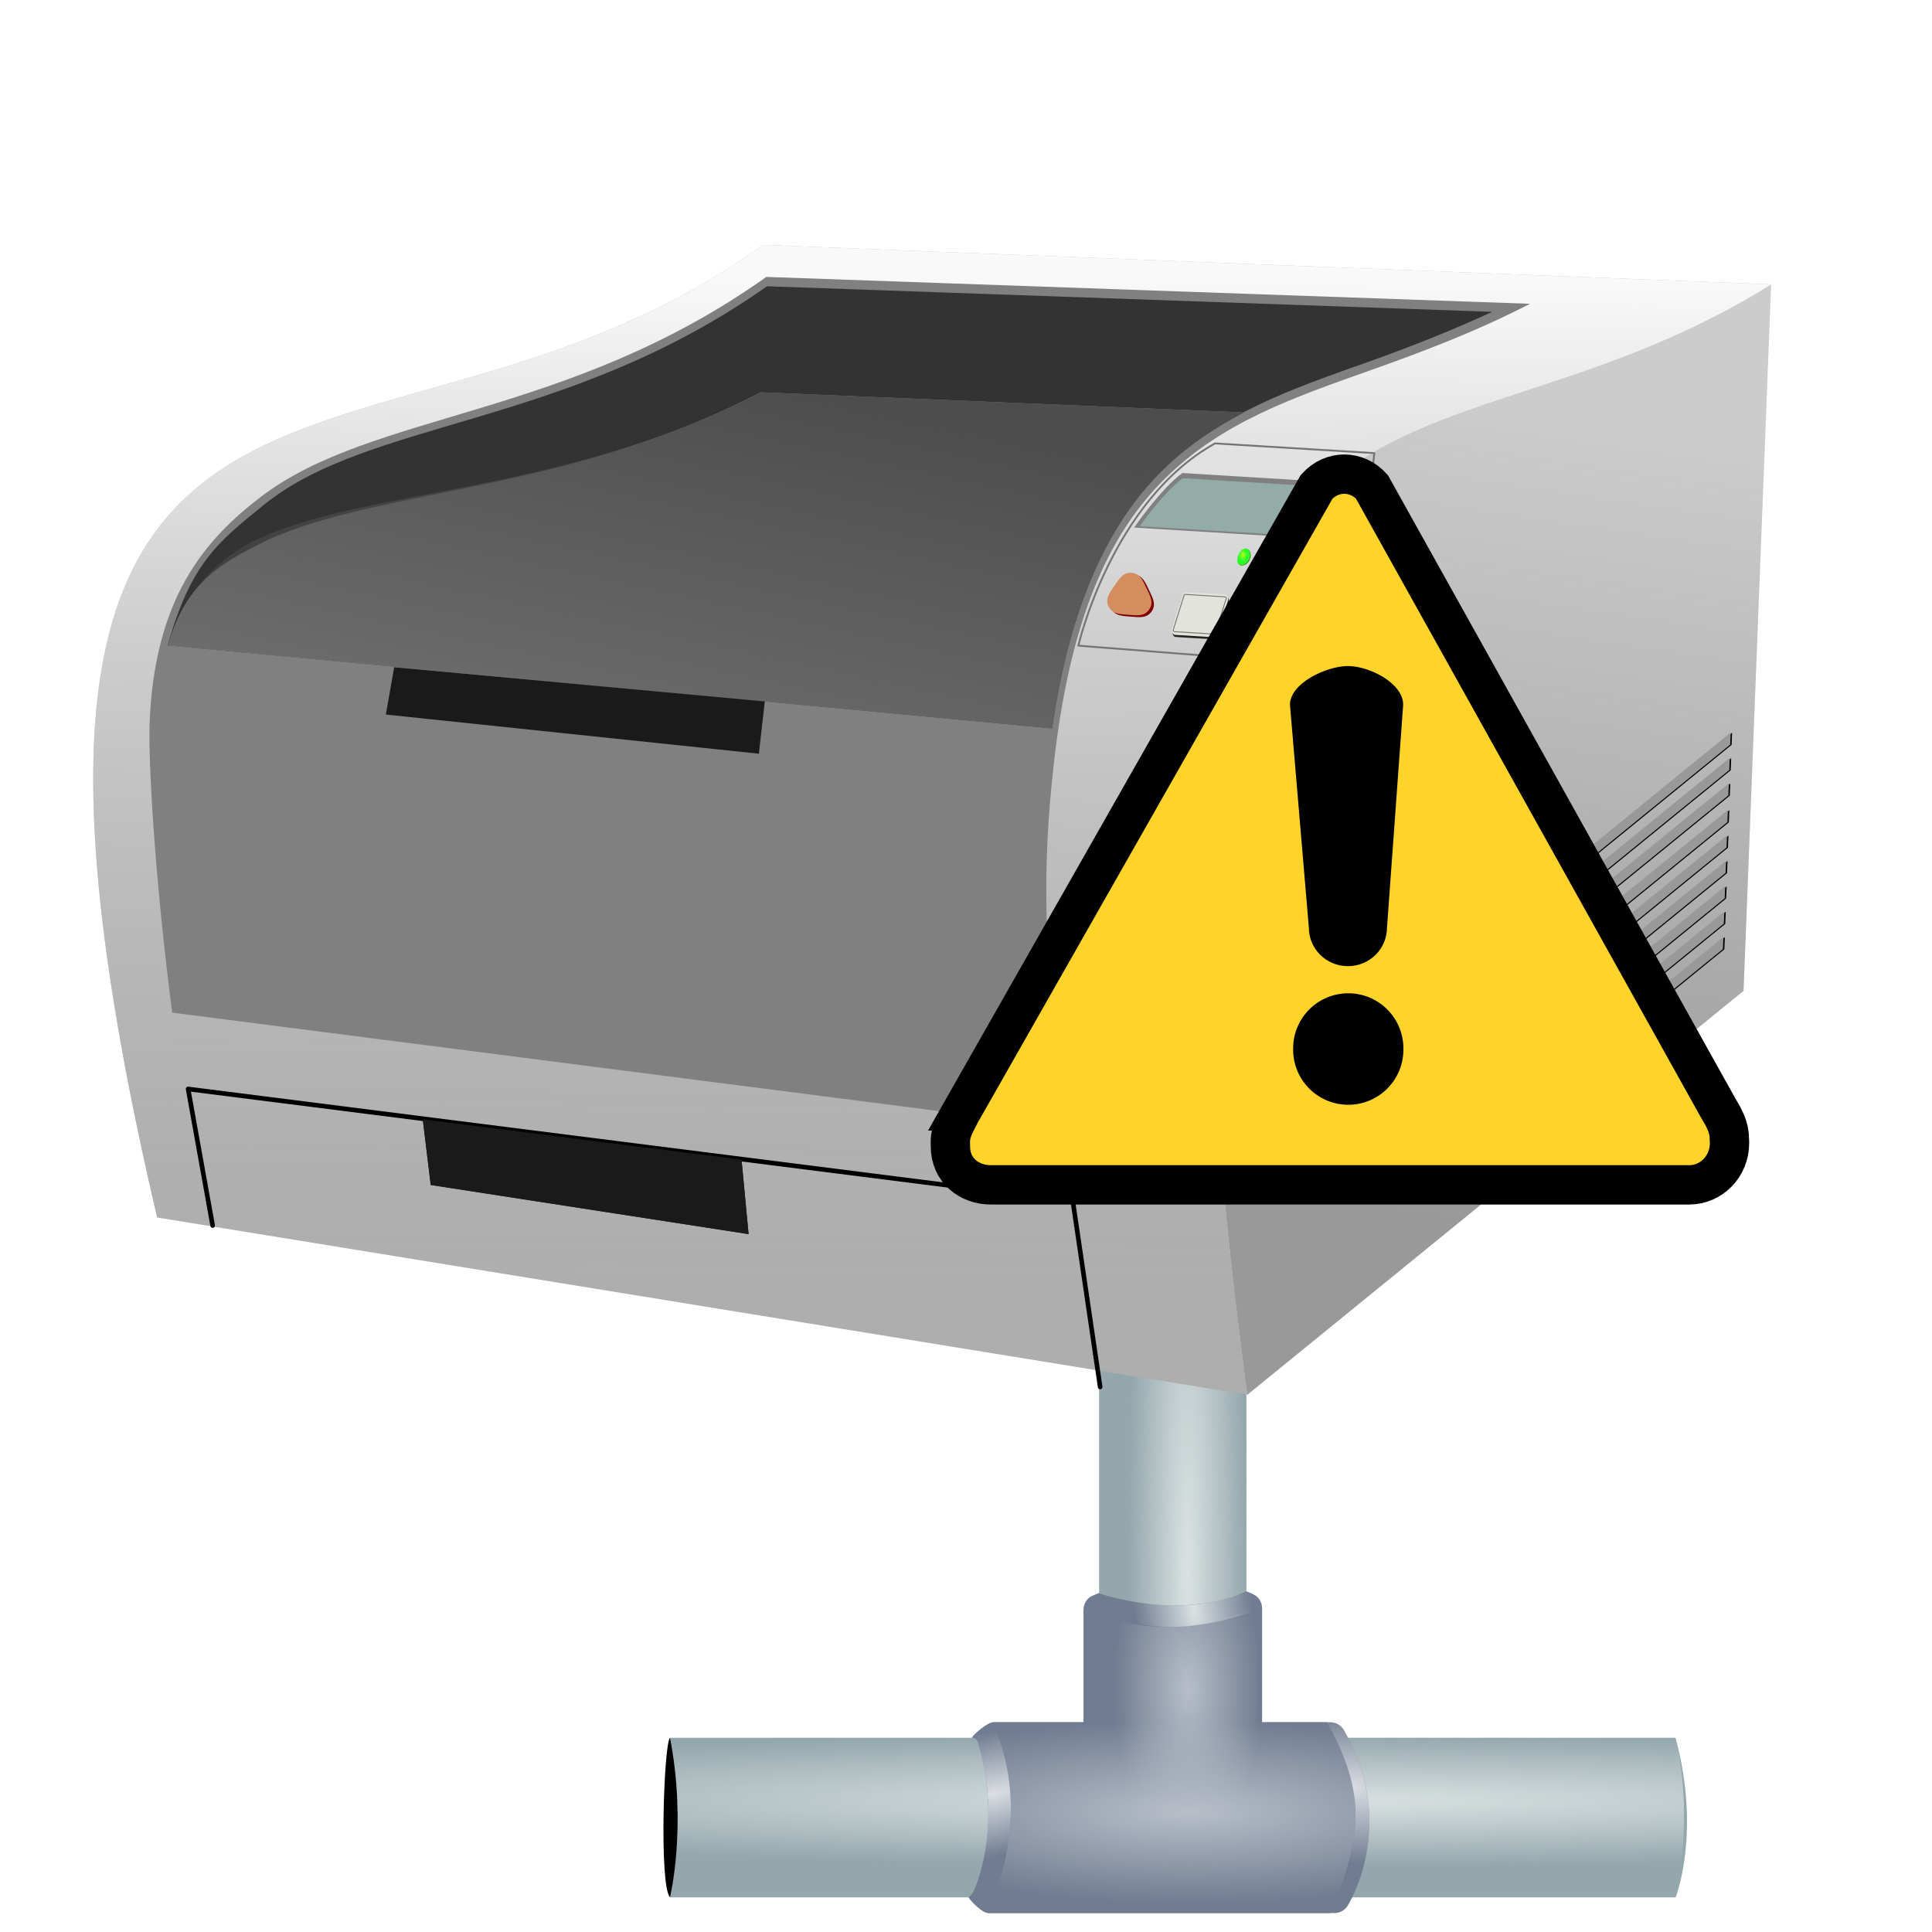 <?xml version="1.0" encoding="UTF-8" standalone="no"?>
<!-- Created with Inkscape (http://www.inkscape.org/) -->

<svg
   xmlns:dc="http://purl.org/dc/elements/1.1/"
   xmlns:cc="http://creativecommons.org/ns#"
   xmlns:rdf="http://www.w3.org/1999/02/22-rdf-syntax-ns#"
   xmlns:svg="http://www.w3.org/2000/svg"
   xmlns="http://www.w3.org/2000/svg"
   xmlns:xlink="http://www.w3.org/1999/xlink"
   xmlns:sodipodi="http://sodipodi.sourceforge.net/DTD/sodipodi-0.dtd"
   xmlns:inkscape="http://www.inkscape.org/namespaces/inkscape"
   width="250"
   height="250"
   id="svg2404"
   sodipodi:version="0.32"
   inkscape:version="0.48.4 r9939"
   version="1.0"
   sodipodi:docname="impressora_laser_ok.svg"
   inkscape:output_extension="org.inkscape.output.svg.inkscape">
  <defs
     id="defs2406">
    <linearGradient
       inkscape:collect="always"
       id="linearGradient3305">
      <stop
         style="stop-color:#dbdee3;stop-opacity:1;"
         offset="0"
         id="stop3308" />
      <stop
         style="stop-color:#dbdee3;stop-opacity:0;"
         offset="1"
         id="stop3310" />
    </linearGradient>
    <linearGradient
       inkscape:collect="always"
       id="linearGradient3281">
      <stop
         style="stop-color:#dbe2e3;stop-opacity:1;"
         offset="0"
         id="stop3283" />
      <stop
         style="stop-color:#dbe2e3;stop-opacity:0;"
         offset="1"
         id="stop3285" />
    </linearGradient>
    <linearGradient
       inkscape:collect="always"
       id="linearGradient3260">
      <stop
         style="stop-color:#b7bec8;stop-opacity:1;"
         offset="0"
         id="stop3262" />
      <stop
         style="stop-color:#b7bec8;stop-opacity:0;"
         offset="1"
         id="stop3264" />
    </linearGradient>
    <linearGradient
       inkscape:collect="always"
       id="linearGradient3226">
      <stop
         style="stop-color:#dbe2e3;stop-opacity:1;"
         offset="0"
         id="stop3228" />
      <stop
         style="stop-color:#dbe2e3;stop-opacity:0;"
         offset="1"
         id="stop3230" />
    </linearGradient>
    <linearGradient
       inkscape:collect="always"
       id="linearGradient3303">
      <stop
         style="stop-color:#f9f9f9;stop-opacity:1"
         offset="0"
         id="stop3305" />
      <stop
         style="stop-color:#808080;stop-opacity:0;"
         offset="1"
         id="stop3307" />
    </linearGradient>
    <linearGradient
       inkscape:collect="always"
       id="linearGradient3285">
      <stop
         style="stop-color:#999999;stop-opacity:1;"
         offset="0"
         id="stop3287" />
      <stop
         style="stop-color:#999999;stop-opacity:0;"
         offset="1"
         id="stop3289" />
    </linearGradient>
    <linearGradient
       inkscape:collect="always"
       id="linearGradient3280">
      <stop
         style="stop-color:#b5ff1a;stop-opacity:1;"
         offset="0"
         id="stop3282" />
      <stop
         style="stop-color:#b5ff1a;stop-opacity:0;"
         offset="1"
         id="stop3284" />
    </linearGradient>
    <linearGradient
       inkscape:collect="always"
       id="linearGradient3231">
      <stop
         style="stop-color:#4d4d4d;stop-opacity:1;"
         offset="0"
         id="stop3233" />
      <stop
         style="stop-color:#4d4d4d;stop-opacity:0;"
         offset="1"
         id="stop3235" />
    </linearGradient>
    <linearGradient
       inkscape:collect="always"
       xlink:href="#linearGradient3231"
       id="linearGradient3237"
       x1="92.376"
       y1="89.031"
       x2="86.3"
       y2="145.91"
       gradientUnits="userSpaceOnUse"
       gradientTransform="matrix(0.998,6.0776583e-2,-8.6552867e-2,1.421,16.447,-82.426)" />
    <linearGradient
       inkscape:collect="always"
       xlink:href="#linearGradient3285"
       id="linearGradient3291"
       x1="181.717"
       y1="153.027"
       x2="190.707"
       y2="47.668"
       gradientUnits="userSpaceOnUse"
       gradientTransform="matrix(0.998,6.0791373e-2,-6.0791373e-2,0.998,7.581,-7.223)" />
    <linearGradient
       inkscape:collect="always"
       xlink:href="#linearGradient3303"
       id="linearGradient3309"
       x1="8.369"
       y1="42.011"
       x2="18.105"
       y2="218.209"
       gradientUnits="userSpaceOnUse"
       gradientTransform="matrix(0.998,6.0791373e-2,-6.0791373e-2,0.998,7.581,-7.223)" />
    <radialGradient
       inkscape:collect="always"
       xlink:href="#linearGradient3280"
       id="radialGradient3320"
       gradientUnits="userSpaceOnUse"
       gradientTransform="matrix(0.693,3.649051e-6,-2.3429088e-6,0.902,60.43,-28.3)"
       cx="139.29"
       cy="110.29"
       fx="139.29"
       fy="110.29"
       r="0.814" />
    <radialGradient
       inkscape:collect="always"
       xlink:href="#linearGradient3226"
       id="radialGradient3331"
       gradientUnits="userSpaceOnUse"
       gradientTransform="matrix(0.117,1.4644193e-8,-3.1172896e-7,1.256,-235.395,-36.687)"
       cx="-293.04"
       cy="143.391"
       fx="-293.04"
       fy="143.391"
       r="108.627" />
    <radialGradient
       inkscape:collect="always"
       xlink:href="#linearGradient3226"
       id="radialGradient3333"
       gradientUnits="userSpaceOnUse"
       gradientTransform="matrix(1.5044734e-4,-0.131,2.24,2.5775122e-3,-668.868,149.65)"
       cx="-320.55"
       cy="188.508"
       fx="-320.55"
       fy="188.508"
       r="108.627" />
    <radialGradient
       inkscape:collect="always"
       xlink:href="#linearGradient3305"
       id="radialGradient3335"
       gradientUnits="userSpaceOnUse"
       gradientTransform="matrix(0.971,-0.24,7.4109289e-2,0.3,-23.305,58.582)"
       cx="-311.086"
       cy="191.408"
       fx="-311.086"
       fy="191.408"
       r="42.936" />
    <radialGradient
       inkscape:collect="always"
       xlink:href="#linearGradient3281"
       id="radialGradient3337"
       gradientUnits="userSpaceOnUse"
       gradientTransform="matrix(0.291,-4.1974378e-2,0.107,0.739,-212.215,-5.009)"
       cx="-265.151"
       cy="196.179"
       fx="-265.151"
       fy="196.179"
       r="42.936" />
    <radialGradient
       inkscape:collect="always"
       xlink:href="#linearGradient3305"
       id="radialGradient3339"
       gradientUnits="userSpaceOnUse"
       gradientTransform="matrix(1.031,2.6456449e-2,-9.6649346e-3,0.377,11.075,103.424)"
       cx="-236.938"
       cy="244.741"
       fx="-236.938"
       fy="244.741"
       r="42.936" />
    <radialGradient
       inkscape:collect="always"
       xlink:href="#linearGradient3260"
       id="radialGradient3341"
       gradientUnits="userSpaceOnUse"
       gradientTransform="matrix(0.403,-5.3349126e-3,1.1817403e-2,0.892,-161.229,19.078)"
       cx="-273.716"
       cy="165.469"
       fx="-273.716"
       fy="165.469"
       r="39.373" />
    <radialGradient
       inkscape:collect="always"
       xlink:href="#linearGradient3260"
       id="radialGradient3343"
       gradientUnits="userSpaceOnUse"
       gradientTransform="matrix(1.979,6.474734e-3,-1.6412851e-3,0.502,264.334,95.525)"
       cx="-269.504"
       cy="200.816"
       fx="-269.504"
       fy="200.816"
       r="39.373" />
    <filter
       inkscape:collect="always"
       id="filter3454"
       x="-0.05"
       width="1.1"
       y="-0.139"
       height="1.278">
      <feGaussianBlur
         inkscape:collect="always"
         stdDeviation="4.858"
         id="feGaussianBlur3456" />
    </filter>
    <linearGradient
       id="SVGID_1_"
       gradientUnits="userSpaceOnUse"
       x1="306"
       y1="-333"
       x2="306"
       y2="-373"
       gradientTransform="matrix(1,0,0,-1,-285,-332)">
      <stop
         offset="0"
         style="stop-color:#5DF24F"
         id="stop7" />
      <stop
         offset="1"
         style="stop-color:#2A9C06"
         id="stop9" />
    </linearGradient>
  </defs>
  <sodipodi:namedview
     id="base"
     pagecolor="#ffffff"
     bordercolor="#666666"
     borderopacity="1.0"
     gridtolerance="10000"
     guidetolerance="10"
     objecttolerance="10"
     inkscape:pageopacity="0.0"
     inkscape:pageshadow="2"
     inkscape:zoom="2.464"
     inkscape:cx="125"
     inkscape:cy="141.23377"
     inkscape:document-units="px"
     inkscape:current-layer="layer1"
     showgrid="false"
     inkscape:window-width="1440"
     inkscape:window-height="846"
     inkscape:window-x="0"
     inkscape:window-y="6"
     inkscape:window-maximized="0" />
  <g
     inkscape:label="Layer 1"
     inkscape:groupmode="layer"
     id="layer1">
    <g
       id="g3318"
       transform="matrix(0.604,0,0,0.604,316.555,116.951)">
      <path
         sodipodi:nodetypes="cccc"
         id="path3246"
         d="M -380.563,178.681 C -381.876,179.863 -382.915,210.353 -380.551,212.849 L -360.908,196.941 L -380.563,178.681 z"
         style="fill:#000000;fill-opacity:1;fill-rule:evenodd;stroke:none;stroke-width:1px;stroke-linecap:butt;stroke-linejoin:miter;stroke-opacity:1" />
      <path
         sodipodi:nodetypes="ccccccccc"
         id="rect2445"
         d="M -288.625,73.922 L -288.625,178.672 L -380.563,178.672 C -376.848,197.617 -380.563,212.86 -380.563,212.86 L -165.125,212.86 C -165.125,212.86 -159.615,199.238 -165.125,178.672 L -257.063,178.672 L -257.063,73.922 C -257.063,73.922 -270.051,79.123 -288.625,73.922 z"
         style="opacity:1;fill:#93a7ac;fill-opacity:1;fill-rule:evenodd;stroke:none;stroke-width:0.2;stroke-linecap:round;stroke-linejoin:round;stroke-miterlimit:4;stroke-dasharray:none;stroke-opacity:1" />
      <path
         style="opacity:1;fill:url(#radialGradient3331);fill-opacity:1;fill-rule:evenodd;stroke:none;stroke-width:0.2;stroke-linecap:round;stroke-linejoin:round;stroke-miterlimit:4;stroke-dasharray:none;stroke-opacity:1"
         d="M -288.625,73.922 L -288.625,178.672 L -380.563,178.672 C -376.848,197.617 -380.563,212.86 -380.563,212.86 L -165.125,212.86 C -165.125,212.86 -161.039,196.596 -165.125,178.672 L -257.063,178.672 L -257.063,73.922 C -257.063,73.922 -270.051,79.123 -288.625,73.922 z"
         id="path3224"
         sodipodi:nodetypes="ccccccccc" />
      <path
         sodipodi:nodetypes="ccccccccc"
         id="path3234"
         d="M -288.625,73.922 L -288.625,178.672 L -380.563,178.672 C -376.848,197.617 -380.563,212.86 -380.563,212.86 L -165.125,212.86 C -165.125,212.86 -161.039,196.596 -165.125,178.672 L -257.063,178.672 L -257.063,73.922 C -257.063,73.922 -270.051,79.123 -288.625,73.922 z"
         style="opacity:1;fill:url(#radialGradient3333);fill-opacity:1;fill-rule:evenodd;stroke:none;stroke-width:0.2;stroke-linecap:round;stroke-linejoin:round;stroke-miterlimit:4;stroke-dasharray:none;stroke-opacity:1" />
      <path
         sodipodi:nodetypes="ccscsscccsccscccccccsc"
         id="path3243"
         d="M -257.057,147.308 C -257.057,147.308 -258.124,147.69 -258.562,147.906 C -258.562,147.906 -260.972,149.147 -266,149.875 C -271.028,150.603 -278.39,150.704 -287.688,148.031 C -288.194,147.883 -288.639,147.653 -288.639,147.653 C -288.639,147.653 -290.213,148.251 -290.634,148.568 C -291.477,149.202 -291.972,150.196 -291.969,151.25 L -291.969,175.344 L -311.375,175.344 C -312.429,175.341 -315.292,177.669 -315.926,178.675 C -315.926,178.675 -314.889,178.613 -314.594,179.625 C -309.095,198.187 -315.469,211.438 -315.469,211.438 C -315.963,212.475 -316.597,212.878 -316.597,212.878 C -315.982,213.849 -313.587,216.223 -312.438,216.219 L -238.219,216.219 C -237.105,216.223 -236.062,215.672 -235.438,214.75 C -235.438,214.75 -224.35,197.534 -236.188,177.031 C -236.783,175.987 -237.892,175.343 -239.094,175.344 L -253.719,175.344 L -253.719,150.906 C -253.718,150.003 -254.083,149.138 -254.731,148.508 C -255.378,147.878 -257.057,147.308 -257.057,147.308 z"
         style="fill:#6f7c91;fill-opacity:1;fill-rule:evenodd;stroke:none;stroke-width:0.2;stroke-linecap:round;stroke-linejoin:round;stroke-miterlimit:4;stroke-opacity:1" />
      <path
         style="fill:url(#radialGradient3335);fill-opacity:1;fill-rule:evenodd;stroke:none;stroke-width:0.2;stroke-linecap:round;stroke-linejoin:round;stroke-miterlimit:4;stroke-opacity:1"
         d="M -257.057,147.308 C -257.057,147.308 -258.124,147.69 -258.562,147.906 C -258.562,147.906 -260.972,149.147 -266,149.875 C -271.028,150.603 -278.39,150.704 -287.688,148.031 C -288.194,147.883 -288.639,147.653 -288.639,147.653 C -288.639,147.653 -290.213,148.251 -290.634,148.568 C -291.477,149.202 -291.972,150.196 -291.969,151.25 L -291.969,175.344 L -311.375,175.344 C -312.429,175.341 -315.292,177.669 -315.926,178.675 C -315.926,178.675 -314.889,178.613 -314.594,179.625 C -309.095,198.187 -315.469,211.438 -315.469,211.438 C -315.963,212.475 -316.597,212.878 -316.597,212.878 C -315.982,213.849 -313.587,216.223 -312.438,216.219 L -238.219,216.219 C -237.105,216.223 -236.062,215.672 -235.438,214.75 C -235.438,214.75 -232.423,210.07 -231.216,202.684 C -230.108,195.904 -230.522,186.844 -236.188,177.031 C -236.783,175.987 -237.892,175.343 -239.094,175.344 L -253.719,175.344 L -253.719,150.906 C -253.718,150.003 -254.083,149.138 -254.731,148.508 C -255.378,147.878 -257.057,147.308 -257.057,147.308 z"
         id="path3277"
         sodipodi:nodetypes="ccscsscccsccscccsccccsc" />
      <path
         inkscape:transform-center-y="22.627417"
         sodipodi:nodetypes="ccscsscccsccscccccccsc"
         id="path3279"
         d="M -257.057,147.308 C -257.057,147.308 -258.124,147.69 -258.562,147.906 C -258.562,147.906 -260.972,149.147 -266,149.875 C -271.028,150.603 -278.39,150.704 -287.688,148.031 C -288.194,147.883 -288.639,147.653 -288.639,147.653 C -288.639,147.653 -290.213,148.251 -290.634,148.568 C -291.477,149.202 -291.972,150.196 -291.969,151.25 L -291.969,175.344 L -311.375,175.344 C -312.429,175.341 -315.292,177.669 -315.926,178.675 C -315.926,178.675 -314.889,178.613 -314.594,179.625 C -309.095,198.187 -315.469,211.438 -315.469,211.438 C -315.963,212.475 -316.597,212.878 -316.597,212.878 C -315.982,213.849 -313.587,216.223 -312.438,216.219 L -238.219,216.219 C -237.105,216.223 -236.062,215.672 -235.438,214.75 C -235.438,214.75 -224.35,197.534 -236.188,177.031 C -236.783,175.987 -237.892,175.343 -239.094,175.344 L -253.719,175.344 L -253.719,150.906 C -253.718,150.003 -254.083,149.138 -254.731,148.508 C -255.378,147.878 -257.057,147.308 -257.057,147.308 z"
         style="fill:url(#radialGradient3337);fill-opacity:1;fill-rule:evenodd;stroke:none;stroke-width:0.2;stroke-linecap:round;stroke-linejoin:round;stroke-miterlimit:4;stroke-opacity:1" />
      <path
         sodipodi:nodetypes="ccscsscccsccscccccccsc"
         id="path3314"
         d="M -257.057,147.308 C -257.057,147.308 -258.124,147.69 -258.562,147.906 C -258.562,147.906 -260.972,149.147 -266,149.875 C -271.028,150.603 -278.39,150.704 -287.688,148.031 C -288.194,147.883 -288.639,147.653 -288.639,147.653 C -288.639,147.653 -290.213,148.251 -290.634,148.568 C -291.477,149.202 -291.972,150.196 -291.969,151.25 L -291.969,175.344 L -311.375,175.344 C -312.429,175.341 -315.292,177.669 -315.926,178.675 C -315.926,178.675 -314.889,178.613 -314.594,179.625 C -309.095,198.187 -315.469,211.438 -315.469,211.438 C -315.963,212.475 -316.597,212.878 -316.597,212.878 C -315.982,213.849 -313.587,216.223 -312.438,216.219 L -238.219,216.219 C -237.105,216.223 -236.062,215.672 -235.438,214.75 C -235.438,214.75 -224.35,197.534 -236.188,177.031 C -236.783,175.987 -237.892,175.343 -239.094,175.344 L -253.719,175.344 L -253.719,150.906 C -253.718,150.003 -254.083,149.138 -254.731,148.508 C -255.378,147.878 -257.057,147.308 -257.057,147.308 z"
         style="fill:url(#radialGradient3339);fill-opacity:1;fill-rule:evenodd;stroke:none;stroke-width:0.2;stroke-linecap:round;stroke-linejoin:round;stroke-miterlimit:4;stroke-opacity:1" />
      <path
         style="fill:#6f7c91;fill-opacity:1;fill-rule:evenodd;stroke:none;stroke-width:0.2;stroke-linecap:round;stroke-linejoin:round;stroke-miterlimit:4;stroke-opacity:1"
         d="M -291.969,151.25 L -291.969,175.344 L -311.375,175.344 C -308.345,182.719 -304.018,196.024 -312.438,216.219 L -239.092,216.219 C -232.363,200.238 -231.19,190.941 -239.795,175.344 L -253.719,175.344 L -253.719,150.906 C -270.198,156.87 -278.512,155.528 -291.969,151.25 z"
         id="path3248"
         sodipodi:nodetypes="ccccccccc" />
      <path
         id="path3250"
         d="M -254.781,150.906 C -271.26,156.87 -279.574,155.528 -293.031,151.25 L -293.031,175.344 L -312.438,175.344 C -310.578,179.869 -308.247,186.63 -308.656,195.844 L -234.812,196.812 C -234.498,190.136 -236.272,183.63 -240.844,175.344 L -254.781,175.344 L -254.781,150.906 z"
         style="fill:url(#radialGradient3341);fill-opacity:1;fill-rule:evenodd;stroke:none;stroke-width:0.2;stroke-linecap:round;stroke-linejoin:round;stroke-miterlimit:4;stroke-opacity:1" />
      <path
         style="fill:url(#radialGradient3343);fill-opacity:1;fill-rule:evenodd;stroke:none;stroke-width:0.2;stroke-linecap:round;stroke-linejoin:round;stroke-miterlimit:4;stroke-opacity:1"
         d="M -291.969,151.25 L -291.969,175.344 L -311.375,175.344 C -308.345,182.719 -304.018,196.024 -312.438,216.219 L -239.092,216.219 C -232.363,200.238 -231.19,190.941 -239.795,175.344 L -253.719,175.344 L -253.719,150.906 C -270.198,156.87 -278.512,155.528 -291.969,151.25 z"
         id="path3268"
         sodipodi:nodetypes="ccccccccc" />
    </g>
    <g
       id="g3345">
      <path
         sodipodi:nodetypes="ccsccc"
         id="rect2428"
         d="M 98.706,31.69 C 98.706,31.69 229.188,36.803 229.188,36.803 C 227.124,38.3 225.072,39.658 223.038,40.901 C 178.73,67.965 142.727,39.345 161.402,180.475 L 20.331,157.538 C -9.735,29.457 48.117,68.368 98.706,31.69 z"
         style="fill:#b3b3b3;fill-opacity:1;stroke:none;stroke-width:2.7;stroke-miterlimit:4;stroke-opacity:1" />
      <path
         style="fill:url(#linearGradient3309);fill-opacity:1;stroke:none;stroke-width:2.7;stroke-miterlimit:4;stroke-opacity:1"
         d="M 98.706,31.69 C 98.706,31.69 229.188,36.803 229.188,36.803 C 227.124,38.3 225.072,39.658 223.038,40.901 C 178.73,67.965 142.727,39.345 161.402,180.475 L 20.331,157.538 C -9.735,29.457 48.117,68.368 98.706,31.69 z"
         id="path3293"
         sodipodi:nodetypes="ccsccc" />
      <path
         style="fill:#cccccc;fill-opacity:1;stroke:none;stroke-width:2.7;stroke-miterlimit:4;stroke-opacity:1"
         d="M 225.611,128.215 C 225.611,128.215 229.188,36.803 229.188,36.803 C 180.921,66.926 141.87,32.867 161.402,180.475 C 161.402,180.475 225.611,128.215 225.611,128.215 z"
         id="path2431"
         sodipodi:nodetypes="cccc" />
      <path
         sodipodi:nodetypes="ccssccsssc"
         id="path2435"
         d="M 197.986,39.311 C 177.717,38.59 100.309,35.874 99.164,35.833 C 73.352,54.175 48.311,53.207 33.799,64.258 C 26.472,69.838 19.9,77.468 19.35,93.868 C 19.213,97.948 19.876,112.492 22.281,131.035 L 137.754,145.86 C 134.83,122.622 134.965,111.772 136.291,99.474 C 138.353,80.351 143.367,69.207 150.787,61.889 C 158.208,54.571 167.378,51.449 177.464,47.868 C 183.95,45.564 190.862,42.974 197.986,39.311 z"
         style="fill:#808080;fill-opacity:1;stroke:none;stroke-width:2.7;stroke-miterlimit:4;stroke-opacity:1" />
      <path
         sodipodi:nodetypes="ccsccssc"
         id="path2443"
         d="M 193.102,40.351 C 168.871,39.492 100.574,37.089 99.247,37.042 C 73.315,55.344 47.928,54.177 34.173,65.306 C 28.262,70.089 24.686,72.833 21.702,83.523 L 136.14,94.25 C 138.419,78.373 143.447,67.729 150.345,60.926 C 157.949,53.427 167.201,50.322 177.282,46.742 C 182.324,44.952 187.67,42.847 193.102,40.351 z"
         style="fill:#333333;fill-opacity:1;stroke:none;stroke-width:2.7;stroke-miterlimit:4;stroke-opacity:1" />
      <path
         sodipodi:nodetypes="ccsccsc"
         id="path2448"
         d="M 160.978,53.371 C 133.467,52.225 99.296,50.801 98.411,50.764 C 72.781,64.109 47.602,63.178 33.416,70.479 C 29.038,72.731 24.077,75.153 21.734,83.536 L 136.14,94.25 C 138.419,78.373 143.447,67.729 150.345,60.926 C 153.601,57.714 157.181,55.354 160.978,53.371 z"
         style="fill:#808080;fill-opacity:1;stroke:none;stroke-width:2.7;stroke-miterlimit:4;stroke-opacity:1" />
      <path
         sodipodi:nodetypes="ccsccsc"
         style="fill:url(#linearGradient3237);fill-opacity:1;stroke:none;stroke-width:2.7;stroke-miterlimit:4;stroke-opacity:1"
         d="M 160.984,53.372 C 133.474,52.226 99.302,50.802 98.417,50.765 C 72.787,64.109 47.219,63.035 32.86,69.991 C 30.27,71.246 24.098,75.114 21.754,83.497 L 136.146,94.25 C 138.425,78.373 143.453,67.729 150.352,60.926 C 153.608,57.715 157.188,55.354 160.984,53.372 z"
         id="path2451" />
      <path
         sodipodi:nodetypes="ccccc"
         id="rect3339"
         d="M 54.706,144.842 L 95.952,150.055 L 96.867,159.692 L 55.735,153.335 L 54.706,144.842 z"
         style="fill:#1a1a1a;fill-opacity:1;stroke:none;stroke-width:0.5;stroke-linecap:round;stroke-linejoin:round;stroke-miterlimit:4;stroke-opacity:1" />
      <path
         sodipodi:nodetypes="cccc"
         id="path3337"
         d="M 27.516,158.582 L 24.341,140.912 L 138.823,155.425 L 142.36,179.469"
         style="fill:none;fill-rule:evenodd;stroke:#000000;stroke-width:0.597;stroke-linecap:round;stroke-linejoin:round;stroke-miterlimit:4;stroke-dasharray:none;stroke-opacity:1" />
      <path
         inkscape:transform-center-y="-0.13966778"
         inkscape:transform-center-x="2.4508892"
         sodipodi:nodetypes="ccccc"
         id="rect3344"
         d="M 51.009,86.34 L 98.963,90.766 C 98.963,90.766 98.197,97.529 98.197,97.529 L 49.927,92.463 C 49.927,92.463 51.009,86.34 51.009,86.34 z"
         style="fill:#1a1a1a;fill-opacity:1;stroke:none;stroke-width:0.5;stroke-linecap:round;stroke-linejoin:round;stroke-miterlimit:4;stroke-opacity:1" />
      <path
         sodipodi:nodetypes="cccc"
         id="path3283"
         d="M 225.611,128.215 C 225.611,128.215 229.188,36.803 229.188,36.803 C 180.921,66.926 141.87,32.867 161.402,180.475 C 161.402,180.475 225.611,128.215 225.611,128.215 z"
         style="fill:url(#linearGradient3291);fill-opacity:1;stroke:none;stroke-width:2.7;stroke-miterlimit:4;stroke-opacity:1" />
      <g
         style="fill:#000000"
         transform="matrix(0.998,6.0776583e-2,-8.6552867e-2,1.421,16.627,-82.399)"
         id="g4871">
        <path
           inkscape:transform-center-y="-0.691355"
           inkscape:transform-center-x="-0.00213"
           sodipodi:nodetypes="ccccc"
           id="path4873"
           d="M 199.834,136.663 L 218.27,124.74 L 218.298,125.846 L 199.863,137.77 L 199.834,136.663 z"
           style="fill:#000000;fill-opacity:1;fill-rule:evenodd;stroke:none;stroke-width:0.5;stroke-linecap:round;stroke-linejoin:round;stroke-miterlimit:4;stroke-opacity:1" />
        <path
           inkscape:transform-center-y="1.617485"
           inkscape:transform-center-x="-0.085495"
           style="fill:#000000;fill-opacity:1;fill-rule:evenodd;stroke:none;stroke-width:0.5;stroke-linecap:round;stroke-linejoin:round;stroke-miterlimit:4;stroke-opacity:1"
           d="M 199.917,138.972 L 218.353,127.049 L 218.382,128.155 L 199.946,140.078 L 199.917,138.972 z"
           id="path4875"
           sodipodi:nodetypes="ccccc" />
        <path
           inkscape:transform-center-y="-3.000185"
           inkscape:transform-center-x="0.081255"
           sodipodi:nodetypes="ccccc"
           id="path4877"
           d="M 199.75,134.354 L 218.186,122.431 L 218.215,123.538 L 199.779,135.461 L 199.75,134.354 z"
           style="fill:#000000;fill-opacity:1;fill-rule:evenodd;stroke:none;stroke-width:0.5;stroke-linecap:round;stroke-linejoin:round;stroke-miterlimit:4;stroke-opacity:1" />
        <path
           inkscape:transform-center-y="3.926285"
           inkscape:transform-center-x="-0.168855"
           style="fill:#000000;fill-opacity:1;fill-rule:evenodd;stroke:none;stroke-width:0.5;stroke-linecap:round;stroke-linejoin:round;stroke-miterlimit:4;stroke-opacity:1"
           d="M 200,141.281 L 218.436,129.357 L 218.465,130.464 L 200.029,142.387 L 200,141.281 z"
           id="path4879"
           sodipodi:nodetypes="ccccc" />
        <path
           inkscape:transform-center-y="8.543955"
           inkscape:transform-center-x="-0.335615"
           sodipodi:nodetypes="ccccc"
           id="path4881"
           d="M 200.167,145.898 L 218.603,133.975 L 218.632,135.082 L 200.196,147.005 L 200.167,145.898 z"
           style="fill:#000000;fill-opacity:1;fill-rule:evenodd;stroke:none;stroke-width:0.5;stroke-linecap:round;stroke-linejoin:round;stroke-miterlimit:4;stroke-opacity:1" />
        <path
           inkscape:transform-center-y="6.235115"
           inkscape:transform-center-x="-0.252245"
           style="fill:#000000;fill-opacity:1;fill-rule:evenodd;stroke:none;stroke-width:0.5;stroke-linecap:round;stroke-linejoin:round;stroke-miterlimit:4;stroke-opacity:1"
           d="M 200.084,143.589 L 218.52,131.666 L 218.549,132.773 L 200.113,144.696 L 200.084,143.589 z"
           id="path4883"
           sodipodi:nodetypes="ccccc" />
        <path
           inkscape:transform-center-y="-10.04396"
           inkscape:transform-center-x="0.33561"
           sodipodi:nodetypes="ccccc"
           id="path4885"
           d="M 199.496,127.31 L 217.932,115.387 L 217.961,116.494 L 199.525,128.417 L 199.496,127.31 z"
           style="fill:#000000;fill-opacity:1;fill-rule:evenodd;stroke:none;stroke-width:0.5;stroke-linecap:round;stroke-linejoin:round;stroke-miterlimit:4;stroke-opacity:1" />
        <path
           inkscape:transform-center-y="-5.4263"
           inkscape:transform-center-x="0.168855"
           style="fill:#000000;fill-opacity:1;fill-rule:evenodd;stroke:none;stroke-width:0.5;stroke-linecap:round;stroke-linejoin:round;stroke-miterlimit:4;stroke-opacity:1"
           d="M 199.663,131.928 L 218.099,120.005 L 218.127,121.111 L 199.692,133.035 L 199.663,131.928 z"
           id="path4887"
           sodipodi:nodetypes="ccccc" />
        <path
           inkscape:transform-center-y="-7.73513"
           inkscape:transform-center-x="0.252225"
           sodipodi:nodetypes="ccccc"
           id="path4889"
           d="M 199.579,129.619 L 218.015,117.696 L 218.044,118.803 L 199.608,130.726 L 199.579,129.619 z"
           style="fill:#000000;fill-opacity:1;fill-rule:evenodd;stroke:none;stroke-width:0.5;stroke-linecap:round;stroke-linejoin:round;stroke-miterlimit:4;stroke-opacity:1" />
      </g>
      <g
         transform="matrix(0.998,6.0776583e-2,-8.6552867e-2,1.421,16.44,-82.426)"
         id="g4860">
        <path
           style="fill:#999999;fill-opacity:1;fill-rule:evenodd;stroke:none;stroke-width:0.5;stroke-linecap:round;stroke-linejoin:round;stroke-miterlimit:4;stroke-opacity:1"
           d="M 199.834,136.663 L 218.27,124.74 L 218.298,125.846 L 199.863,137.77 L 199.834,136.663 z"
           id="rect3347"
           sodipodi:nodetypes="ccccc"
           inkscape:transform-center-x="-0.00213"
           inkscape:transform-center-y="-0.691355" />
        <path
           sodipodi:nodetypes="ccccc"
           id="path4838"
           d="M 199.917,138.972 L 218.353,127.049 L 218.382,128.155 L 199.946,140.078 L 199.917,138.972 z"
           style="fill:#999999;fill-opacity:1;fill-rule:evenodd;stroke:none;stroke-width:0.5;stroke-linecap:round;stroke-linejoin:round;stroke-miterlimit:4;stroke-opacity:1"
           inkscape:transform-center-x="-0.085495"
           inkscape:transform-center-y="1.617485" />
        <path
           style="fill:#999999;fill-opacity:1;fill-rule:evenodd;stroke:none;stroke-width:0.5;stroke-linecap:round;stroke-linejoin:round;stroke-miterlimit:4;stroke-opacity:1"
           d="M 199.75,134.354 L 218.186,122.431 L 218.215,123.538 L 199.779,135.461 L 199.75,134.354 z"
           id="path4840"
           sodipodi:nodetypes="ccccc"
           inkscape:transform-center-x="0.081255"
           inkscape:transform-center-y="-3.000185" />
        <path
           sodipodi:nodetypes="ccccc"
           id="path4842"
           d="M 200,141.281 L 218.436,129.357 L 218.465,130.464 L 200.029,142.387 L 200,141.281 z"
           style="fill:#999999;fill-opacity:1;fill-rule:evenodd;stroke:none;stroke-width:0.5;stroke-linecap:round;stroke-linejoin:round;stroke-miterlimit:4;stroke-opacity:1"
           inkscape:transform-center-x="-0.168855"
           inkscape:transform-center-y="3.926285" />
        <path
           style="fill:#999999;fill-opacity:1;fill-rule:evenodd;stroke:none;stroke-width:0.5;stroke-linecap:round;stroke-linejoin:round;stroke-miterlimit:4;stroke-opacity:1"
           d="M 200.167,145.898 L 218.603,133.975 L 218.632,135.082 L 200.196,147.005 L 200.167,145.898 z"
           id="path4844"
           sodipodi:nodetypes="ccccc"
           inkscape:transform-center-x="-0.335615"
           inkscape:transform-center-y="8.543955" />
        <path
           sodipodi:nodetypes="ccccc"
           id="path4846"
           d="M 200.084,143.589 L 218.52,131.666 L 218.549,132.773 L 200.113,144.696 L 200.084,143.589 z"
           style="fill:#999999;fill-opacity:1;fill-rule:evenodd;stroke:none;stroke-width:0.5;stroke-linecap:round;stroke-linejoin:round;stroke-miterlimit:4;stroke-opacity:1"
           inkscape:transform-center-x="-0.252245"
           inkscape:transform-center-y="6.235115" />
        <path
           style="fill:#999999;fill-opacity:1;fill-rule:evenodd;stroke:none;stroke-width:0.5;stroke-linecap:round;stroke-linejoin:round;stroke-miterlimit:4;stroke-opacity:1"
           d="M 199.496,127.31 L 217.932,115.387 L 217.961,116.494 L 199.525,128.417 L 199.496,127.31 z"
           id="path4854"
           sodipodi:nodetypes="ccccc"
           inkscape:transform-center-x="0.33561"
           inkscape:transform-center-y="-10.04396" />
        <path
           sodipodi:nodetypes="ccccc"
           id="path4856"
           d="M 199.663,131.928 L 218.099,120.005 L 218.127,121.111 L 199.692,133.035 L 199.663,131.928 z"
           style="fill:#999999;fill-opacity:1;fill-rule:evenodd;stroke:none;stroke-width:0.5;stroke-linecap:round;stroke-linejoin:round;stroke-miterlimit:4;stroke-opacity:1"
           inkscape:transform-center-x="0.168855"
           inkscape:transform-center-y="-5.4263" />
        <path
           style="fill:#999999;fill-opacity:1;fill-rule:evenodd;stroke:none;stroke-width:0.5;stroke-linecap:round;stroke-linejoin:round;stroke-miterlimit:4;stroke-opacity:1"
           d="M 199.579,129.619 L 218.015,117.696 L 218.044,118.803 L 199.608,130.726 L 199.579,129.619 z"
           id="path4858"
           sodipodi:nodetypes="ccccc"
           inkscape:transform-center-x="0.252225"
           inkscape:transform-center-y="-7.73513" />
      </g>
      <path
         sodipodi:nodetypes="ccccc"
         id="rect3241"
         d="M 152.995,61.21 L 171.903,62.362 C 168.777,64.456 165.655,69.42 165.655,69.42 L 146.748,68.269 C 146.748,68.269 150.228,63.216 152.995,61.21 z"
         style="fill:#808080;fill-opacity:1;stroke:none;stroke-width:0.2;stroke-linecap:round;stroke-linejoin:round;stroke-miterlimit:4;stroke-opacity:1" />
      <path
         transform="matrix(0.998,6.0776583e-2,-8.6552867e-2,1.421,16.427,-82.204)"
         d="M 145.156,95.188 C 143.029,96.438 140.717,98.942 139.969,99.781 L 158.094,99.781 C 158.349,99.459 160.41,96.871 162.938,95.188 C 161.886,95.188 145.336,95.188 145.156,95.188 z"
         id="path3249"
         style="fill:#93aca7;fill-opacity:1;stroke:none;stroke-width:0.2;stroke-linecap:round;stroke-linejoin:round;stroke-miterlimit:4;stroke-opacity:1"
         inkscape:original="M 145.0625 95.03125 C 142.74896 96.391162 140.14613 99.311133 139.59375 99.9375 L 158.15625 99.9375 C 158.30137 99.752224 160.73076 96.704922 163.5 95.03125 C 163.5 95.03125 145.0625 95.03125 145.0625 95.03125 z "
         inkscape:radius="-0.17096797"
         sodipodi:type="inkscape:offset" />
      <g
         transform="matrix(0.998,6.0791373e-2,-6.0791373e-2,0.998,7.572,-7.799)"
         id="g3322">
        <path
           sodipodi:nodetypes="ccccccccc"
           id="path3292"
           d="M 150.86,75.672 L 155.953,75.672 C 156.204,75.672 156.499,76 156.406,76.407 L 155.359,80.544 C 155.25,80.951 155.157,81.279 154.906,81.279 L 149.813,81.279 C 149.563,81.279 149.282,80.951 149.36,80.544 L 150.407,76.407 C 150.548,75.933 150.609,75.672 150.86,75.672 z"
           style="fill:#22241c;fill-opacity:1;stroke:none;stroke-width:0.2;stroke-linecap:round;stroke-linejoin:round;stroke-miterlimit:4;stroke-opacity:1" />
        <path
           style="fill:#e2e3db;fill-opacity:1;stroke:none;stroke-width:0.2;stroke-linecap:round;stroke-linejoin:round;stroke-miterlimit:4;stroke-opacity:1"
           d="M 150.735,75.406 L 155.828,75.406 C 156.079,75.406 156.374,75.733 156.281,76.14 L 155.234,80.278 C 155.125,80.684 155.032,81.012 154.781,81.012 L 149.689,81.012 C 149.438,81.012 149.157,80.684 149.236,80.278 L 150.282,76.14 C 150.423,75.666 150.484,75.406 150.735,75.406 z"
           id="rect3288"
           sodipodi:nodetypes="ccccccccc" />
        <path
           style="fill:none;fill-opacity:1;stroke:#747474;stroke-width:0.119;stroke-linecap:round;stroke-linejoin:round;stroke-miterlimit:4;stroke-dasharray:none;stroke-opacity:1"
           d="M 150.688,75.706 C 150.547,75.702 150.513,76.021 150.47,76.195 L 149.439,80.333 C 149.38,80.555 149.533,80.595 149.626,80.6 L 154.75,80.6 C 154.876,80.603 154.925,80.279 154.969,80.111 L 156.031,75.928 C 156.071,75.743 155.872,75.705 155.781,75.706 L 150.688,75.706 z"
           id="path3298"
           sodipodi:nodetypes="ccccccccc" />
      </g>
      <path
         sodipodi:nodetypes="ccccccc"
         id="path3239"
         d="M 157.218,57.377 L 177.835,58.633 L 177.422,62.698 C 171.493,64.197 166.118,71.19 160.82,87.37 L 159.378,85.111 L 139.538,83.548 C 139.538,83.548 143.815,64.856 157.218,57.377 z"
         style="fill:none;fill-rule:evenodd;stroke:#747474;stroke-width:0.239;stroke-linecap:round;stroke-linejoin:round;stroke-miterlimit:4;stroke-dasharray:none;stroke-opacity:1" />
      <g
         transform="matrix(0.998,6.0791373e-2,-6.0791373e-2,0.998,10.002,-17.879)"
         id="g3331">
        <g
           id="g3327">
          <path
             sodipodi:type="star"
             style="opacity:1;fill:#800000;fill-opacity:1;fill-rule:evenodd;stroke:none;stroke-width:0.5;stroke-linecap:round;stroke-linejoin:round;stroke-miterlimit:4;stroke-dasharray:none;stroke-opacity:1"
             id="path3313"
             sodipodi:sides="3"
             sodipodi:cx="44.901279"
             sodipodi:cy="55.545635"
             sodipodi:r1="35.939182"
             sodipodi:r2="28.391954"
             sodipodi:arg1="0.26884046"
             sodipodi:arg2="1.316038"
             inkscape:flatsided="false"
             inkscape:rounded="0.4"
             inkscape:randomized="0"
             d="M 79.55,65.092 C 76.062,77.749 64.762,79.713 52.056,83.021 39.351,86.33 28.528,90.128 19.31,80.779 10.092,71.43 14.042,60.662 17.529,48.004 21.016,35.347 23.139,24.075 35.844,20.766 c 12.705,-3.309 20.056,5.496 29.274,14.845 9.218,9.349 17.919,16.823 14.431,29.48 z"
             transform="matrix(-2.1029913e-2,-8.1997091e-2,8.1997091e-2,-2.1029913e-2,138.464,91.662)" />
          <path
             transform="matrix(-2.1029913e-2,-8.1997091e-2,8.1997091e-2,-2.1029913e-2,138.127,91.441)"
             d="M 79.55,65.092 C 76.062,77.749 64.762,79.713 52.056,83.021 39.351,86.33 28.528,90.128 19.31,80.779 10.092,71.43 14.042,60.662 17.529,48.004 21.016,35.347 23.139,24.075 35.844,20.766 c 12.705,-3.309 20.056,5.496 29.274,14.845 9.218,9.349 17.919,16.823 14.431,29.48 z"
             inkscape:randomized="0"
             inkscape:rounded="0.4"
             inkscape:flatsided="false"
             sodipodi:arg2="1.316038"
             sodipodi:arg1="0.26884046"
             sodipodi:r2="28.391954"
             sodipodi:r1="35.939182"
             sodipodi:cy="55.545635"
             sodipodi:cx="44.901279"
             sodipodi:sides="3"
             id="path3311"
             style="opacity:1;fill:#d38d5f;fill-opacity:1;fill-rule:evenodd;stroke:none;stroke-width:0.5;stroke-linecap:round;stroke-linejoin:round;stroke-miterlimit:4;stroke-dasharray:none;stroke-opacity:1"
             sodipodi:type="star" />
        </g>
      </g>
      <g
         transform="matrix(0.998,6.0791373e-2,-6.0791373e-2,0.998,8.516,-8.76)"
         id="g3315">
        <path
           sodipodi:nodetypes="cssss"
           id="path3260"
           d="M 157.944,71.457 C 157.801,72.207 157.257,72.547 156.835,72.547 C 156.395,72.547 156.262,72.034 156.382,71.457 C 156.507,70.855 156.927,70.367 157.366,70.367 C 157.822,70.367 158.044,70.936 157.944,71.457 z"
           style="fill:#338000;fill-opacity:1;stroke:none;stroke-width:0.2;stroke-linecap:round;stroke-linejoin:round;stroke-miterlimit:4;stroke-opacity:1" />
        <path
           style="fill:#2aff2a;fill-opacity:1;stroke:none;stroke-width:0.2;stroke-linecap:round;stroke-linejoin:round;stroke-miterlimit:4;stroke-opacity:1"
           d="M 157.874,71.401 C 157.731,72.151 157.187,72.491 156.765,72.491 C 156.325,72.491 156.192,71.978 156.312,71.401 C 156.437,70.799 156.856,70.311 157.296,70.311 C 157.752,70.311 157.973,70.88 157.874,71.401 z"
           id="path3253"
           sodipodi:nodetypes="cssss" />
        <path
           sodipodi:nodetypes="cssss"
           id="path3278"
           d="M 157.874,71.312 C 157.731,72.062 157.187,72.402 156.765,72.402 C 156.325,72.402 156.192,71.889 156.312,71.312 C 156.437,70.71 156.856,70.222 157.296,70.222 C 157.752,70.222 157.973,70.791 157.874,71.312 z"
           style="fill:url(#radialGradient3320);fill-opacity:1;stroke:none;stroke-width:0.2;stroke-linecap:round;stroke-linejoin:round;stroke-miterlimit:4;stroke-opacity:1" />
      </g>
      <path
         style="fill:#1a1a1a;fill-opacity:1;stroke:none;stroke-width:0.5;stroke-linecap:round;stroke-linejoin:round;stroke-miterlimit:4;stroke-opacity:1"
         d="M 54.706,144.842 L 95.952,150.055 L 96.867,159.692 L 55.735,153.335 L 54.706,144.842 z"
         id="path2444"
         sodipodi:nodetypes="ccccc" />
    </g>
    <g
       transform="matrix(0.745,0,0,0.745,115.166,53.545)"
       style="fill:#ffd42a;fill-opacity:1"
       id="g2387"
       inkscape:export-filename="/home/mgsmith/Desktop/warning.png"
       inkscape:export-xdpi="90"
       inkscape:export-ydpi="90">
      <path
         inkscape:connector-curvature="0"
         style="fill:#ffd42a;fill-opacity:1;stroke:#000000;stroke-width:6.831;stroke-miterlimit:4;stroke-dasharray:none"
         sodipodi:nodetypes="ccccccccccc"
         id="path2389"
         d="m 12.473,121.082 c -0.914,1.761 -1.991,3.408 -1.991,5.341 l 0.009,0.808 c 0,4.172 3.266,6.694 7.021,6.694 l 121.32,0 c 3.755,0 6.989,-3.127 6.989,-7.299 L 145.78,125.815 c 0,-1.933 -0.95,-3.612 -1.991,-5.341 L 83.706,12.694 C 81.051,9.744 76.747,9.744 74.092,12.694 L 12.473,121.082 z" />
    </g>
    <path
       transform="matrix(0.887,0,0,0.887,153.248,69.684)"
       d="m 31.963,74.475 a 8.042,8.042 0 1 1 -16.083,0 8.042,8.042 0 1 1 16.083,0 z"
       sodipodi:ry="8.0416269"
       sodipodi:rx="8.0416269"
       sodipodi:cy="74.47538"
       sodipodi:cx="23.921297"
       id="path2393"
       style="fill:#000000;fill-opacity:1;fill-rule:nonzero;stroke:none;stroke-width:2;marker:none;visibility:visible;display:inline;overflow:visible;enable-background:accumulate"
       sodipodi:type="arc"
       inkscape:export-filename="/home/mgsmith/Desktop/warning.png"
       inkscape:export-xdpi="90"
       inkscape:export-ydpi="90" />
    <path
       inkscape:connector-curvature="0"
       sodipodi:nodetypes="cccsccc"
       id="path2395"
       d="m 174.42,86.186 c 2.802,0 7.151,2.233 7.151,5.006 l -2.093,28.823 c 0,2.773 -2.256,5.006 -5.058,5.006 -2.802,0 -5.058,-2.233 -5.058,-5.006 l -2.442,-28.823 c 0,-2.773 4.698,-5.006 7.5,-5.006 z"
       style="fill:#000000;fill-opacity:1;fill-rule:nonzero;stroke:none;stroke-width:2;marker:none;visibility:visible;display:inline;overflow:visible;enable-background:accumulate"
       inkscape:export-filename="/home/mgsmith/Desktop/warning.png"
       inkscape:export-xdpi="90"
       inkscape:export-ydpi="90" />
  </g>
</svg>
